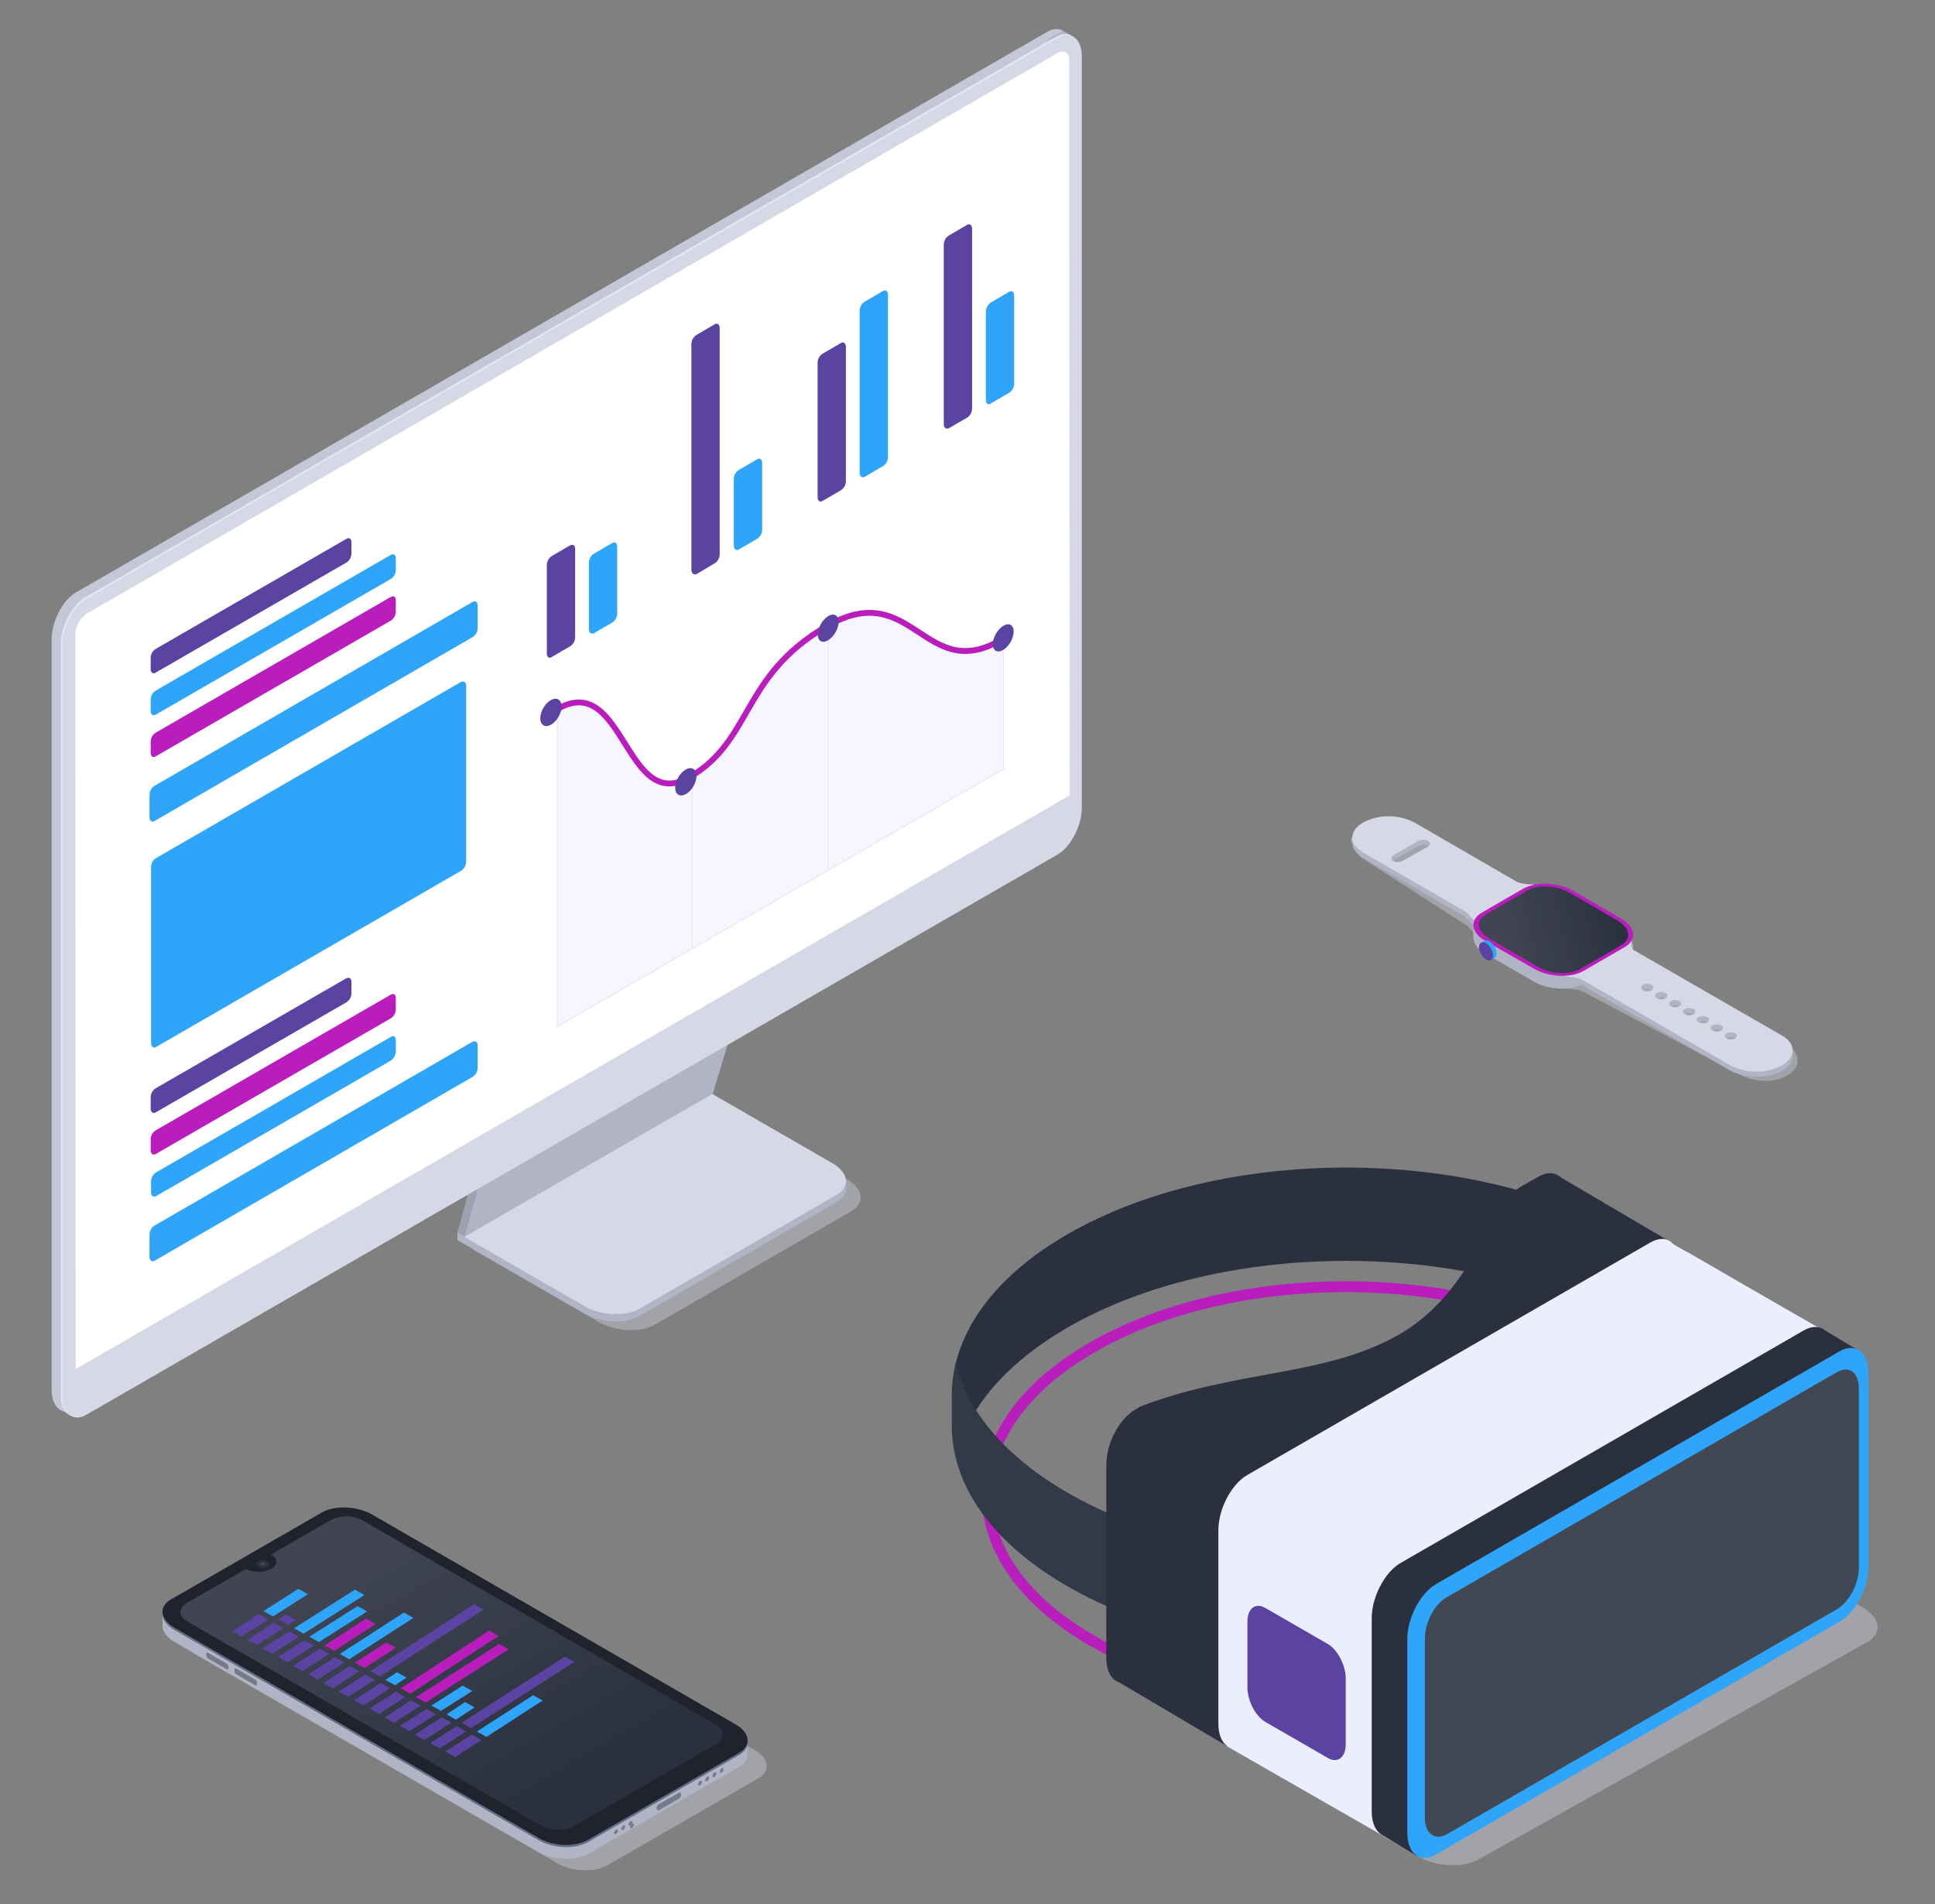 <?xml version="1.0" encoding="utf-8"?>
<!-- Generator: Adobe Illustrator 21.0.0, SVG Export Plug-In . SVG Version: 6.00 Build 0)  -->
<svg version="1.1" id="Calque_1" xmlns="http://www.w3.org/2000/svg" xmlns:xlink="http://www.w3.org/1999/xlink" x="0px" y="0px"
	 viewBox="0 0 506 498" style="enable-background:new 0 0 506 498;" xml:space="preserve">
<rect x="0" y="0" width="506" height="498" fill="#808080" stroke="none"/>
<style type="text/css">
	.st0{opacity:0.4;fill:#D6D8E5;enable-background:new    ;}
	.st1{fill:#B1B4C4;}
	.st2{fill:#616E84;}
	.st3{fill:#757B89;}
	.st4{fill:#20232D;}
	.st5{fill:#2B303F;}
	.st6{opacity:0.5;fill:url(#SVGID_1_);enable-background:new    ;}
	.st7{opacity:0.1;fill:#FFFFFF;enable-background:new    ;}
	.st8{fill:#D6D8E5;}
	.st9{fill:#B91EBD;}
	.st10{opacity:0.5;fill:url(#SVGID_2_);enable-background:new    ;}
	.st11{fill:#2FA5FA;}
	.st12{fill:#5B43A1;}
	.st13{fill:#9EA1AF;}
	.st14{fill:#C4C7D6;}
	.st15{fill:#E4E7F2;}
	.st16{fill:#FFFFFF;}
	.st17{fill:#F5F6FF;}
	.st18{fill:none;stroke:#E9EAF2;stroke-width:0.31;stroke-miterlimit:10;}
	.st19{fill:none;stroke:#B91EBD;stroke-width:1.53;stroke-miterlimit:10;}
	.st20{fill:#B91EBD;enable-background:new    ;}
	.st21{fill:#333A47;}
	.st22{fill:#EBEEFC;}
	.st23{fill:#414854;}
</style>
<g id="Calque_6">
	<path class="st0" d="M145.8,487.3l-95.1-54.9c-3.9-2.2-4.3-5.6-0.9-7.5l39.4-22.7c3.3-1.9,9.1-1.7,13,0.5l95.1,54.9
		c3.9,2.2,4.3,5.6,0.9,7.5l-39.4,22.7C155.4,489.7,149.6,489.5,145.8,487.3z"/>
	<path class="st1" d="M140.8,484.3l-95.1-54.9c-3.9-2.2-4.3-5.6-0.9-7.5l39.4-22.7c3.3-1.9,9.1-1.7,13,0.5l95.1,54.9
		c3.9,2.2,4.3,5.6,0.9,7.5l-39.4,22.7C150.4,486.7,144.6,486.5,140.8,484.3z"/>
	<polygon class="st1" points="191.1,456.8 195.4,455.1 195.4,458.8 	"/>
	<polygon class="st1" points="45.9,423.7 42.5,421.5 42.5,425 	"/>
	<path class="st2" d="M140.8,481.2l-95.1-54.9c-3.9-2.2-4.3-5.6-0.9-7.5l39.4-22.7c3.3-1.9,9.1-1.7,13,0.5l95.1,54.9
		c3.9,2.2,4.3,5.6,0.9,7.5l-39.4,22.7C150.4,483.7,144.6,483.4,140.8,481.2z"/>
	<ellipse transform="matrix(0.5 -0.866 0.866 0.5 -306.628 394.988)" class="st3" cx="188.8" cy="463" rx="0.7" ry="0.4"/>
	<ellipse transform="matrix(0.5 -0.866 0.866 0.5 -308.531 393.908)" class="st3" cx="186.9" cy="464.1" rx="0.7" ry="0.4"/>
	<ellipse transform="matrix(0.5 -0.866 0.866 0.5 -310.42 392.804)" class="st3" cx="185" cy="465.2" rx="0.7" ry="0.4"/>
	<ellipse transform="matrix(0.5 -0.866 0.866 0.5 -312.318 391.715)" class="st3" cx="183.1" cy="466.3" rx="0.7" ry="0.4"/>
	<ellipse transform="matrix(0.498 -0.867 0.867 0.498 -331.106 382.925)" class="st3" cx="165.3" cy="477.6" rx="0.7" ry="0.4"/>
	<ellipse transform="matrix(0.5 -0.866 0.866 0.5 -330.478 381.219)" class="st3" cx="164.9" cy="476.8" rx="0.7" ry="0.4"/>
	<ellipse transform="matrix(0.5 -0.866 0.866 0.5 -332.371 380.138)" class="st3" cx="163" cy="477.9" rx="0.7" ry="0.4"/>
	<ellipse transform="matrix(0.5 -0.866 0.866 0.5 -334.27 379.044)" class="st3" cx="161.1" cy="479" rx="0.7" ry="0.4"/>
	<path class="st3" d="M171.7,472.9L171.7,472.9c0-0.5,0.2-0.9,0.6-1.1l5.2-3c0.3-0.2,0.6,0,0.6,0.5l0,0c0,0.5-0.2,0.9-0.6,1.1
		l-5.2,3C172,473.5,171.7,473.3,171.7,472.9z"/>
	<path class="st3" d="M53.9,432.6L53.9,432.6c0-0.4,0.3-0.6,0.5-0.4l4.8,2.8c0.3,0.2,0.6,0.6,0.6,1.1l0,0c0,0.4-0.3,0.6-0.6,0.4
		l-4.8-2.8C54.1,433.4,53.9,433,53.9,432.6z"/>
	<path class="st3" d="M61.3,436.8L61.3,436.8c0-0.4,0.3-0.6,0.6-0.4l4.8,2.8c0.3,0.2,0.5,0.6,0.5,1.1l0,0c0,0.4-0.2,0.6-0.5,0.4
		l-4.8-2.8C61.5,437.7,61.3,437.3,61.3,436.8z"/>
	<path class="st4" d="M140.8,480.6l-95.1-54.9c-3.9-2.2-4.3-5.6-0.9-7.5l39.4-22.7c3.3-1.9,9.1-1.7,13,0.5l95.1,54.9
		c3.9,2.2,4.3,5.6,0.9,7.5l-39.4,22.7C150.4,483.1,144.6,482.9,140.8,480.6z"/>
	<path class="st5" d="M49,424l92.6,53.5c2.7,1.4,5.8,1.4,8.5,0l37.3-21.5c2.3-1.3,2.3-3.5,0-4.9l-92.6-53.5c-2.7-1.4-5.8-1.4-8.5,0
		l-15.4,8.9l0,0c1.8,1,1.8,2.8,0,3.8c-2.1,1-4.5,1-6.6,0l0,0L49,419.1C46.6,420.5,46.6,422.7,49,424z"/>
	
		<linearGradient id="SVGID_1_" gradientUnits="userSpaceOnUse" x1="-1849.714" y1="-2326.982" x2="-1849.714" y2="-2225.922" gradientTransform="matrix(-0.87 0.5 -1 -0.58 -3756.665 48.367)">
		<stop  offset="0.21" style="stop-color:#FFFFFF;stop-opacity:0"/>
		<stop  offset="1" style="stop-color:#FFFFFF;stop-opacity:0.2"/>
	</linearGradient>
	<path class="st6" d="M49,424l92.6,53.5c2.7,1.4,5.8,1.4,8.5,0l37.3-21.5c2.3-1.3,2.3-3.5,0-4.9l-92.6-53.5c-2.7-1.4-5.8-1.4-8.5,0
		l-15.4,8.9l0,0c1.8,1,1.8,2.8,0,3.8c-2.1,1-4.5,1-6.6,0l0,0L49,419.1C46.6,420.5,46.6,422.7,49,424z"/>
	<ellipse class="st5" cx="68.7" cy="409" rx="1.8" ry="1"/>
	<path class="st7" d="M68.2,409.3c-0.1,0-0.2-0.1-0.2-0.2c-0.1-0.2,0-0.3,0.2-0.4c0.3-0.2,0.7-0.2,1,0c0.3,0.2,0.3,0.4,0,0.6
		C68.9,409.4,68.5,409.4,68.2,409.3z"/>
</g>
<g id="Calque_5">
	<path class="st1" d="M401.1,256.7l-12.6-7.3c-3.9-2.2-4.3-5.6-0.9-7.5l10.7-6.2c3.3-1.9,9.2-1.7,13,0.5l12.6,7.3
		c3.8,2.2,4.3,5.6,0.9,7.5l-10.7,6.2C410.8,259.2,405,258.9,401.1,256.7z"/>
	<path class="st1" d="M388.9,243.3l-3.6-2c0,0,0,3.4,0,3.5L388.9,243.3z"/>
	<polygon class="st1" points="355.9,219.7 353.4,218.9 353.4,220.4 	"/>
	<path class="st0" d="M409.3,258.6c0,0,3.2-0.1,4.5,0.7h0.1l41,21.7c3.7,2.1,9.5,2.3,12.8,0l0,0c3.7-2.2,2.8-6.2-0.9-8.3l-39.4-21.3
		c-0.9-0.6-1.4-1.6-1.4-2.7l-7,0.9l1.9,1.9l-7.4,6c-0.6,0.2-1.1,0.5-1.7,0.6C411,258.4,410.2,258.5,409.3,258.6z M432,260.6
		c0.2,0.1,0.4,0.2,0.5,0.5c0.1,0.4-0.1,0.8-0.5,0.9c-0.7,0.4-1.6,0.4-2.3,0c-0.2-0.1-0.4-0.2-0.4-0.4c-0.1-0.4,0.1-0.8,0.4-0.9
		C430.4,260.2,431.3,260.2,432,260.6z M433.4,262.7c0.7-0.4,1.6-0.4,2.3,0c0.2,0.1,0.4,0.2,0.5,0.5c0.1,0.4-0.1,0.8-0.5,0.9
		c-0.7,0.4-1.6,0.4-2.3,0c-0.2-0.1-0.4-0.2-0.4-0.4C432.8,263.2,433,262.8,433.4,262.7L433.4,262.7z M437,264.8
		c0.7-0.4,1.6-0.4,2.3,0c0.2,0.1,0.4,0.2,0.4,0.4c0.1,0.4-0.1,0.8-0.4,0.9c-0.7,0.4-1.6,0.4-2.3,0c-0.2-0.1-0.4-0.2-0.4-0.4
		C436.5,265.3,436.6,264.9,437,264.8L437,264.8z M440.6,266.9c0.7-0.4,1.6-0.4,2.3,0c0.2,0.1,0.4,0.2,0.4,0.4
		c0.1,0.4-0.1,0.8-0.4,0.9c-0.7,0.4-1.6,0.4-2.3,0c-0.2-0.1-0.4-0.2-0.4-0.4C440.1,267.4,440.3,267,440.6,266.9L440.6,266.9z
		 M444.3,269c0.7-0.4,1.6-0.4,2.3,0c0.2,0.1,0.4,0.2,0.4,0.4c0.1,0.4-0.1,0.8-0.4,0.9c-0.7,0.4-1.6,0.4-2.3,0
		c-0.2-0.1-0.4-0.2-0.4-0.4C443.7,269.5,443.9,269.1,444.3,269L444.3,269z M453.7,274.6c-0.7,0.3-1.6,0.3-2.3-0.1
		c-0.6-0.4-0.5-1,0.2-1.3c0.7-0.3,1.6-0.3,2.3,0.1C454.5,273.7,454.4,274.3,453.7,274.6L453.7,274.6z M450.1,272.5
		c-0.7,0.3-1.6,0.3-2.3-0.1c-0.6-0.4-0.5-1,0.2-1.3c0.7-0.3,1.6-0.3,2.3,0.1C450.9,271.6,450.8,272.2,450.1,272.5L450.1,272.5z"/>
	<path class="st1" d="M409.2,256.9c0,0,3.3,0,4.6,0.8h0.1l38.6,22.3c4.3,2.1,9.3,2.1,13.5,0l0,0c3.7-2.2,3.7-5.6,0-7.8l-38.6-22.3
		c-0.9-0.6-1.4-1.6-1.4-2.7l-7,0.9l1.9,1.9l-7,4l-3.2-1.1L409.2,256.9z M431.9,259c0.2,0.1,0.4,0.2,0.4,0.4c0.1,0.4-0.1,0.8-0.4,0.9
		c-0.7,0.4-1.6,0.4-2.3,0c-0.2-0.1-0.4-0.2-0.4-0.4c-0.1-0.4,0.1-0.8,0.4-0.9C430.4,258.6,431.2,258.6,431.9,259z M433.3,261.1
		c0.7-0.4,1.6-0.4,2.3,0c0.2,0.1,0.4,0.2,0.4,0.4c0.1,0.4-0.1,0.8-0.4,0.9c-0.7,0.4-1.6,0.4-2.3,0c-0.2-0.1-0.4-0.2-0.4-0.4
		C432.7,261.6,432.9,261.2,433.3,261.1L433.3,261.1z M436.9,263.2c0.7-0.4,1.6-0.4,2.3,0c0.2,0.1,0.4,0.2,0.4,0.4
		c0.1,0.4-0.1,0.8-0.4,0.9c-0.7,0.4-1.6,0.4-2.3,0c-0.2-0.1-0.4-0.2-0.4-0.4C436.4,263.7,436.6,263.3,436.9,263.2L436.9,263.2z
		 M440.6,265.3c0.7-0.4,1.6-0.4,2.3,0c0.2,0.1,0.4,0.2,0.4,0.4c0.1,0.4-0.1,0.8-0.4,0.9c-0.7,0.4-1.6,0.4-2.3,0
		c-0.2-0.1-0.4-0.2-0.4-0.4C440,265.8,440.2,265.4,440.6,265.3L440.6,265.3z M446.5,267.3c0.2,0.1,0.4,0.2,0.4,0.4
		c0.1,0.4-0.1,0.8-0.4,0.9c-0.7,0.4-1.6,0.4-2.3,0c-0.6-0.3-0.6-1,0-1.3C444.9,267,445.7,267,446.5,267.3z M453.7,273
		c-0.8,0.3-1.6,0.3-2.3-0.2c-0.6-0.4-0.5-1,0.2-1.3c0.7-0.3,1.6-0.3,2.3,0.1C454.4,272,454.3,272.6,453.7,273L453.7,273z M450,270.9
		c-0.8,0.3-1.6,0.3-2.3-0.2c-0.6-0.4-0.5-1,0.2-1.3c0.7-0.3,1.6-0.3,2.3,0.1C450.8,269.9,450.7,270.5,450,270.9L450,270.9z"/>
	<path class="st8" d="M409.2,255.3c0,0,3.3,0.2,4.6,1h0.1l38.6,22.3c4.2,2.2,9.3,2.2,13.5,0l0,0c3.7-2.2,3.7-5.7,0-7.8l-38.7-22.3
		c-1.4-0.8-0.5-2.7-0.5-2.7l-7.8,0.9l1.9,1.9l-7,4l-3.2-1.1L409.2,255.3z M429.6,257.6c0.7-0.4,1.6-0.4,2.3,0
		c0.2,0.1,0.4,0.2,0.4,0.4c0.1,0.4-0.1,0.8-0.4,0.9c-0.7,0.4-1.6,0.4-2.3,0c-0.2-0.1-0.4-0.2-0.4-0.4
		C429.1,258.1,429.3,257.7,429.6,257.6L429.6,257.6z M433.3,259.7c0.7-0.4,1.6-0.4,2.3,0c0.2,0.1,0.4,0.2,0.4,0.4
		c0.1,0.4-0.1,0.8-0.4,0.9c-0.7,0.4-1.6,0.4-2.3,0c-0.2-0.1-0.4-0.2-0.4-0.4C432.7,260.2,432.9,259.8,433.3,259.7L433.3,259.7z
		 M436.9,261.8c0.7-0.4,1.6-0.4,2.3,0c0.2,0.1,0.4,0.2,0.4,0.4c0.1,0.4-0.1,0.8-0.4,0.9c-0.7,0.4-1.6,0.4-2.3,0
		c-0.2-0.1-0.4-0.2-0.4-0.4C436.4,262.3,436.6,261.9,436.9,261.8L436.9,261.8z M440.6,263.9c0.7-0.4,1.6-0.4,2.3,0
		c0.2,0.1,0.4,0.2,0.4,0.4c0.1,0.4-0.1,0.8-0.4,0.9c-0.7,0.4-1.6,0.4-2.3,0c-0.2-0.1-0.4-0.2-0.5-0.5
		C440,264.4,440.2,264,440.6,263.9L440.6,263.9z M446.5,266c0.2,0.1,0.4,0.2,0.4,0.4c0.1,0.4-0.1,0.8-0.4,0.9
		c-0.7,0.4-1.6,0.4-2.3,0c-0.3-0.1-0.5-0.3-0.5-0.5c-0.1-0.4,0.1-0.8,0.5-0.8C444.9,265.6,445.7,265.6,446.5,266z M453.7,271.6
		c-0.7,0.3-1.6,0.3-2.3-0.1c-0.6-0.4-0.5-1,0.2-1.3c0.7-0.3,1.6-0.3,2.3,0.1C454.4,270.6,454.3,271.2,453.7,271.6L453.7,271.6z
		 M450,269.5c-0.7,0.3-1.6,0.3-2.3-0.1c-0.6-0.4-0.5-1,0.2-1.3c0.7-0.3,1.6-0.3,2.3,0.1C450.8,268.5,450.7,269.1,450,269.5
		L450,269.5z"/>
	<path class="st0" d="M385.3,244v-1.7l3.9-0.6l7-4l3.2,1.1l1.6-4c0,0-3.3,0-4.6-0.8l-26.6-15.3c-4.3-2.1-9.3-2.1-13.5,0l0,0
		c-0.4,1.7-0.7,3.5-0.8,5.3l27.4,17.6c0,0,0,0,0.1,0C383.8,242.1,384.7,243,385.3,244z M366.8,228.5c-0.8,0.4-1.7,0.4-2.5,0
		c-0.2-0.1-0.4-0.2-0.5-0.5c-0.1-0.4,0.1-0.8,0.5-1l6.6-3.8c0.8-0.4,1.7-0.4,2.5,0c0.2,0.1,0.4,0.3,0.5,0.5c0.1,0.4-0.1,0.8-0.5,1
		L366.8,228.5L366.8,228.5z"/>
	<path class="st1" d="M385.3,242.3l5.9-0.8l-1.9-1.9l7-4l3.2,1.1l1.6-4c0,0-3.3,0-4.6-0.8l-26.6-15.4c-4.3-2.2-9.3-2.2-13.5,0l0,0
		c-3.7,2.2-3.7,5.6,0,7.8l26.5,15.3c0,0,0,0,0.1,0.1C383.8,240.4,384.7,241.3,385.3,242.3z M364.3,226.5c-0.2-0.1-0.4-0.3-0.5-0.5
		c-0.1-0.4,0.1-0.8,0.5-1l6.6-3.8c0.8-0.4,1.7-0.4,2.5,0c0.2,0.1,0.4,0.3,0.5,0.5c0.1,0.4-0.1,0.8-0.5,1l-6.6,3.8
		C366,226.9,365.1,226.9,364.3,226.5z"/>
	<path class="st8" d="M385.5,240.7l5.7-0.6l-1.9-1.9l7-4l3.2,1.1l1.6-4c0,0-3.3,0-4.6-0.8l-26.6-15.4c-4.3-2.2-9.3-2.2-13.5,0l0,0
		c-3.7,2.2-3.7,5.7,0,7.8l26.5,15.3h0.1C383.9,239,384.7,239.8,385.5,240.7z M366.8,225.1c-0.8,0.4-1.7,0.4-2.5,0.1
		c-0.2-0.1-0.4-0.3-0.5-0.5c-0.1-0.4,0.1-0.8,0.5-1l6.6-3.8c0.8-0.4,1.7-0.4,2.5,0c0.2,0.1,0.4,0.3,0.5,0.5c0.1,0.4-0.1,0.8-0.5,1
		L366.8,225.1L366.8,225.1z"/>
	<path class="st9" d="M401.1,253.3l-12.6-7.2c-3.9-2.2-4.3-5.6-0.9-7.5l10.7-6.2c3.3-1.9,9.2-1.7,13,0.5l12.6,7.3
		c3.8,2.2,4.3,5.6,0.9,7.5l-10.7,6.2C410.8,255.8,405,255.6,401.1,253.3z"/>
	<path class="st5" d="M423.9,247.2l-10.7,6.2c-2.8,1.6-7.7,1.4-10.9-0.5l-12.9-7.5c-3.2-1.9-3.6-4.7-0.8-6.3l10.7-6.2
		c2.8-1.6,7.7-1.4,10.9,0.4l12.9,7.5C426.3,242.7,426.7,245.6,423.9,247.2z"/>
	
		<linearGradient id="SVGID_2_" gradientUnits="userSpaceOnUse" x1="-2255.118" y1="-2070.606" x2="-2232.798" y2="-2051.276" gradientTransform="matrix(-0.87 0.5 -1 -0.58 -3600.005 169.797)">
		<stop  offset="0.21" style="stop-color:#FFFFFF;stop-opacity:0"/>
		<stop  offset="1" style="stop-color:#FFFFFF;stop-opacity:0.2"/>
	</linearGradient>
	<path class="st10" d="M423.9,247.2l-10.7,6.2c-2.8,1.6-7.7,1.4-10.9-0.5l-12.9-7.5c-3.2-1.9-3.6-4.7-0.8-6.3l10.7-6.2
		c2.8-1.6,7.7-1.4,10.9,0.4l12.9,7.5C426.3,242.7,426.7,245.6,423.9,247.2z"/>
	<ellipse transform="matrix(0.866 -0.5 0.5 0.866 -71.953 228.01)" class="st11" cx="389.5" cy="248.3" rx="1.5" ry="2.6"/>
	<polygon class="st11" points="388.5,247.2 387.4,246.5 388.3,246 	"/>
	<polygon class="st11" points="389.6,249.8 390.8,250.5 389.8,251.1 	"/>
	<ellipse transform="matrix(0.866 -0.5 0.5 0.866 -72.329 227.628)" class="st12" cx="388.6" cy="248.8" rx="1.5" ry="2.6"/>
</g>
<g id="Calque_4">
	<path class="st0" d="M156.7,345.8l-33.3-19.2l64.8-37.4l33.3,19.2c4.3,2.5,4.8,6.2,1,8.4l-51.4,29.7
		C167.5,348.5,161,348.2,156.7,345.8z"/>
	<path class="st1" d="M152.9,343.5l-33.3-19.2l64.8-37.4l33.3,19.2c4.3,2.5,4.7,6.2,1,8.3l-51.4,29.7
		C163.7,346.3,157.2,346,152.9,343.5z"/>
	<polygon class="st1" points="122.6,324.1 119.6,322.4 119.6,324.3 	"/>
	<polygon class="st1" points="218.3,310.2 221.3,308.9 221.3,310.9 	"/>
	<path class="st8" d="M152.9,341.6l-33.3-19.2l64.8-37.4l33.3,19.2c4.3,2.5,4.7,6.2,1,8.3l-51.4,29.7
		C163.7,344.3,157.2,344.1,152.9,341.6z"/>
	<polygon class="st13" points="119.6,322.4 126.8,296 192.3,258.4 184.3,285 	"/>
	<path class="st13" d="M122.5,320.1l-2.8,2.3l1.9,1.1L122.5,320.1z"/>
	<polygon class="st1" points="121.5,323.4 128.8,297 194.4,259.4 186.4,286 	"/>
	<path class="st14" d="M13.5,363.4V167.2c0-4.7,2.9-10.3,6.4-12.3L273.7,8.4c3.6-2.1,6.4,0.1,6.4,4.9v196.3c0,4.7-2.9,10.3-6.4,12.3
		L19.9,368.4C16.4,370.4,13.5,368.2,13.5,363.4z"/>
	<polygon class="st14" points="17.1,360.4 15.9,368.7 18.7,370.3 	"/>
	<path class="st1" d="M278.2,10.9c-0.1,0-4.3-0.6-4.3-0.6l4-2.3l2.8,1.6C280.6,9.6,278.3,10.9,278.2,10.9z"/>
	<path class="st15" d="M15.9,364.8V168.5c0-4.7,2.9-10.3,6.4-12.3L276,9.7c3.6-2.1,6.4,0.1,6.4,4.9v196.3c0,4.8-2.9,10.3-6.4,12.3
		L22.3,369.7C18.7,371.7,15.9,369.5,15.9,364.8z"/>
	<path class="st8" d="M16.3,365V168.8c0-4.8,2.9-10.3,6.4-12.3L276.5,10c3.6-2.1,6.4,0.1,6.4,4.9v196.3c0,4.7-2.9,10.3-6.4,12.3
		L22.7,369.9C19.2,372,16.3,369.8,16.3,365z"/>
	<path class="st16" d="M19.7,165.7c0.1-2.2,1.3-4.1,3.1-5.3L276.5,13.9c1.7-1,3.1-0.2,3.1,1.8l0.1,192.3L19.8,358L19.7,165.7z"/>
	<g id="Calque_8">
		<path class="st11" d="M124.9,273.4v5.8c0,1-0.5,1.9-1.3,2.4l-83.2,48.1c-0.7,0.4-1.3-0.1-1.3-1v-5.8c0-1,0.5-1.9,1.3-2.4
			l83.2-48.1C124.4,272.1,124.9,272.5,124.9,273.4z"/>
		<path class="st11" d="M103.5,272v2.9c0,1-0.5,1.8-1.2,2.4l-61.5,35.5c-0.7,0.4-1.3-0.1-1.3-1V309c0-1,0.5-1.9,1.3-2.4l61.5-35.5
			C103,270.7,103.5,271.1,103.5,272z"/>
		<path class="st9" d="M103.5,261v2.9c0,1-0.5,1.9-1.3,2.4l-61.5,35.5c-0.7,0.4-1.3-0.1-1.3-1V298c0-1,0.5-1.9,1.3-2.4l61.5-35.5
			C103,259.7,103.5,260.1,103.5,261z"/>
		<path class="st12" d="M91.9,256.8v2.9c0,1-0.5,1.9-1.3,2.4l-49.9,28.8c-0.7,0.4-1.3-0.1-1.3-1v-2.9c0-1,0.5-1.9,1.3-2.4l49.9-28.8
			C91.4,255.5,91.9,255.9,91.9,256.8z"/>
		<path class="st11" d="M124.9,158.4v5.8c0,1-0.5,1.9-1.3,2.4l-83.2,48.1c-0.7,0.4-1.3,0-1.3-1v-5.8c0-1,0.5-1.9,1.3-2.4l83.2-48.1
			C124.4,157,124.9,157.5,124.9,158.4z"/>
		<path class="st9" d="M103.5,157v2.9c0,1-0.5,1.9-1.3,2.4l-61.5,35.5c-0.7,0.4-1.3,0-1.3-0.9v-2.9c0-1,0.5-1.9,1.3-2.4l61.5-35.5
			C103,155.7,103.5,156.1,103.5,157z"/>
		<path class="st11" d="M103.5,146.1v2.9c0,1-0.5,1.9-1.3,2.4l-61.5,35.5c-0.7,0.4-1.3-0.1-1.3-0.9V183c0-1,0.5-1.9,1.3-2.4
			l61.5-35.5C103,144.7,103.5,145.1,103.5,146.1z"/>
		<path class="st12" d="M91.9,141.8v2.9c0,1-0.5,1.9-1.3,2.4l-49.9,28.8c-0.7,0.4-1.3,0-1.3-0.9v-2.9c0-1,0.5-1.9,1.3-2.4l49.9-28.8
			C91.4,140.5,91.9,140.9,91.9,141.8z"/>
		<path class="st11" d="M121.9,179.3v46c0,1-0.5,1.9-1.3,2.4l-79.8,46.1c-0.7,0.4-1.3-0.1-1.3-1v-46c0-1,0.5-1.9,1.3-2.4l79.8-46.1
			C121.3,178,121.9,178.4,121.9,179.3z"/>
	</g>
	<g id="Calque_7">
		<path class="st17" d="M262.4,166.8v34.3l-116.6,67.2v-83c10.1-6,13.7,3.2,19.1,11.4c5.5,8.3,8.8,10.2,15.8,6.2
			s11.2-11.4,11.2-11.4c13-23.4,19.8-25,24.5-27.7c4.7-2.7,13.2-7.1,22.6,0.7c13.3,10.5,22.4,2.8,22.4,2.8L262.4,166.8z"/>
		<polyline class="st18" points="145.8,185.4 145.8,268.4 262.4,201.1 262.4,165.4 		"/>
		<line class="st18" x1="216.6" y1="227.5" x2="216.6" y2="164.3"/>
		<line class="st18" x1="180.9" y1="248" x2="180.9" y2="204.2"/>
		<path class="st19" d="M145.8,185.4c17.4-10,17.7,27.5,34.4,17.9s13.5-26.6,36.1-39.6s25.5,16,46.2,3.2"/>
		<ellipse transform="matrix(0.5 -0.866 0.866 0.5 -34.016 269.698)" class="st12" cx="216.6" cy="164.3" rx="3.9" ry="2.2"/>
		
			<ellipse transform="matrix(0.498 -0.867 0.867 0.498 -89.216 218.456)" class="st12" cx="144.1" cy="186.3" rx="3.9" ry="2.3"/>
		
			<ellipse transform="matrix(0.498 -0.867 0.867 0.498 -87.296 258.139)" class="st12" cx="179.4" cy="204.5" rx="3.9" ry="2.3"/>
		<ellipse transform="matrix(0.5 -0.866 0.866 0.5 -13.299 310.645)" class="st12" cx="262.4" cy="166.8" rx="3.9" ry="2.2"/>
		<path class="st11" d="M257.8,104.6V81.5c0-0.9,0.5-1.8,1.3-2.4l4.8-2.8c0.7-0.4,1.3,0,1.3,1v23c0,1-0.5,1.9-1.3,2.4l-4.8,2.8
			C258.4,106,257.8,105.6,257.8,104.6z"/>
		<path class="st12" d="M246.8,111V64c0-1,0.5-1.9,1.3-2.4l4.8-2.8c0.7-0.4,1.3,0.1,1.3,1v47c0,1-0.5,1.9-1.3,2.4l-4.8,2.8
			C247.4,112.3,246.8,111.9,246.8,111z"/>
		<path class="st11" d="M224.8,123.7V81.3c0-1,0.5-1.9,1.3-2.4l4.8-2.8c0.7-0.4,1.3,0,1.3,1v42.4c0,1-0.5,1.9-1.3,2.4l-4.8,2.8
			C225.4,125,224.8,124.6,224.8,123.7z"/>
		<path class="st12" d="M213.8,130V94.9c0-1,0.5-1.9,1.3-2.4l4.8-2.8c0.7-0.4,1.3,0.1,1.3,1v35.1c0,1-0.5,1.9-1.3,2.4l-4.8,2.8
			C214.4,131.4,213.8,131,213.8,130z"/>
		<path class="st11" d="M191.9,142.7v-17.4c0-1,0.5-1.9,1.3-2.4l4.8-2.8c0.7-0.4,1.3,0,1.3,1v17.4c0,1-0.5,1.9-1.3,2.4l-4.8,2.8
			C192.5,144.1,191.9,143.6,191.9,142.7z"/>
		<path class="st12" d="M180.8,149.1V90c0-1,0.5-1.9,1.3-2.4l4.8-2.8c0.7-0.4,1.3,0,1.3,1v59.1c0,1-0.5,1.9-1.3,2.4l-4.7,2.8
			C181.4,150.4,180.9,150,180.8,149.1z"/>
		<path class="st11" d="M154,164.6v-17.4c0-1,0.5-1.9,1.3-2.4l4.8-2.8c0.7-0.4,1.3,0,1.3,1v17.4c0,1-0.5,1.9-1.3,2.4l-4.8,2.8
			C154.6,165.9,154,165.5,154,164.6z"/>
		<path class="st12" d="M143,170.9v-23.1c0-1,0.5-1.9,1.3-2.4l4.8-2.8c0.7-0.4,1.3,0,1.3,1v23c0,1-0.5,1.9-1.3,2.4l-4.8,2.8
			C143.6,172.3,143,171.9,143,170.9z"/>
	</g>
</g>
<g id="Calque_2">
	<polygon class="st12" points="125.9,455 119,459.5 116.5,458 123.4,453.6 	"/>
	<polygon class="st11" points="141.9,444.7 127.2,454.2 124.7,452.8 139.4,443.3 	"/>
	<polygon class="st12" points="118,450.5 111,455 108.5,453.6 115.5,449.1 	"/>
	<polygon class="st11" points="124.1,446.5 119.2,449.7 116.8,448.3 121.6,445.1 	"/>
	<polygon class="st12" points="114,448.3 107.1,452.7 104.6,451.3 111.5,446.9 	"/>
	<polygon class="st11" points="123.5,442.2 115.3,447.4 112.8,446 121,440.8 	"/>
	<polygon class="st12" points="110,446 103.1,450.5 100.6,449.1 107.5,444.6 	"/>
	<polygon class="st9" points="133,431.3 111.3,445.2 108.8,443.8 130.5,429.9 	"/>
	<polygon class="st12" points="121.9,452.8 115,457.2 112.5,455.8 119.4,451.4 	"/>
	<polygon class="st12" points="150.2,434.6 123.2,451.9 120.7,450.5 147.7,433.2 	"/>
	<polygon class="st12" points="106,443.8 99.1,448.2 96.6,446.8 103.5,442.4 	"/>
	<polygon class="st9" points="130.4,427.8 107.3,442.9 104.8,441.5 127.9,426.4 	"/>
	<polygon class="st12" points="98,439.3 91.1,443.7 88.6,442.3 95.5,437.9 	"/>
	<polygon class="st12" points="126.5,420.9 99.3,438.4 96.8,437 124,419.5 	"/>
	<polygon class="st12" points="94,437 87.1,441.5 84.6,440.1 91.5,435.6 	"/>
	<polygon class="st9" points="103.5,430.9 95.3,436.2 92.8,434.8 101,429.5 	"/>
	<polygon class="st12" points="90.1,434.8 83.1,439.2 80.6,437.8 87.6,433.4 	"/>
	<polygon class="st11" points="108.1,423.1 91.3,433.9 88.9,432.5 105.6,421.7 	"/>
	<polygon class="st12" points="102,441.5 95.1,446 92.6,444.6 99.5,440.1 	"/>
	<polygon class="st11" points="106.3,438.7 103.3,440.7 100.8,439.3 103.8,437.3 	"/>
	<polygon class="st12" points="86.1,432.5 79.2,437 76.7,435.6 83.6,431.1 	"/>
	<polygon class="st9" points="98.2,424.7 87.4,431.7 84.9,430.3 95.7,423.3 	"/>
	<polygon class="st12" points="78.1,428 71.2,432.5 68.7,431.1 75.6,426.6 	"/>
	<polygon class="st11" points="95.3,417.1 79.4,427.2 76.9,425.8 92.8,415.7 	"/>
	<polygon class="st12" points="74.1,425.8 67.2,430.2 64.7,428.8 71.6,424.4 	"/>
	<polygon class="st12" points="77.3,423.6 75.4,425 72.9,423.5 74.8,422.2 	"/>
	<polygon class="st12" points="70.1,423.5 63.2,428 60.7,426.6 67.6,422.1 	"/>
	<polygon class="st11" points="80.5,416.9 71.4,422.7 68.9,421.3 78,415.5 	"/>
	<polygon class="st12" points="82.1,430.3 75.2,434.7 72.7,433.3 79.6,428.9 	"/>
	<polygon class="st11" points="96,421.4 83.4,429.4 80.9,428 93.5,420 	"/>
</g>
<g id="Calque_3">
	<path class="st0" d="M371.1,485.6l-41.1-23.7c-4.6-2.7-5.1-6.7-1.1-9L430.5,396c4-2.3,11-2,15.6,0.7l41.1,23.7
		c4.6,2.7,5.1,6.7,1.1,9l-101.6,56.8C382.7,488.5,375.7,488.2,371.1,485.6z"/>
	<path class="st20" d="M284.9,430.3c-18.2-10.5-28.2-24.6-28.2-39.6c0-15,10-29.1,28.2-39.6c37-21.4,97.2-21.4,134.3,0
		c18.2,10.5,28.2,24.6,28.2,39.6c0,15-10,29.1-28.2,39.6c-18.5,10.7-42.8,16-67.1,16C327.7,446.3,303.4,441,284.9,430.3z M352,337.9
		c-23.8,0-47.6,5.2-65.7,15.7c-17.3,10-26.8,23.1-26.8,37.1s9.5,27.1,26.8,37.1c36.2,20.9,95.1,20.9,131.3,0
		c17.3-10,26.8-23.1,26.8-37.1s-9.5-27.1-26.8-37.1C399.5,343.2,375.8,337.9,352,337.9L352,337.9z"/>
	<path class="st5" d="M453,377.1c6.9-19-2.5-39.6-28-54.3c-40.3-23.3-105.6-23.3-145.9,0c-25.5,14.7-34.9,35.3-28,54.3
		c4-11,13.3-21.4,28-29.9c40.3-23.3,105.6-23.3,145.9,0C439.7,355.7,449,366.1,453,377.1z"/>
	<path class="st21" d="M248.9,347.8L248.9,347.8L248.9,347.8L248.9,347.8z"/>
	<path class="st21" d="M248.9,364.9v7.5c-0.2,15.4,9.9,30.7,30.2,42.4c40.3,23.3,105.6,23.3,145.9,0c21.9-12.6,31.9-29.5,30-46
		c-0.3-2.8-1-5.6-2-8.3c-1.1,2.9-2.5,5.7-4.1,8.3c-5,7.9-13,15.2-23.9,21.5c-40.3,23.3-105.6,23.3-145.9,0
		c-10.9-6.3-18.9-13.7-23.9-21.6c-2.4-3.8-4.2-7.9-5.3-12.2L248.9,364.9z"/>
	<path class="st5" d="M289.3,383v50.5c0,5.6,3.4,8.1,7.6,5.7l105.4-60.8c4.2-2.4,7.6-8.9,7.6-14.5v-50.5c0-5.6-3.4-8.1-7.6-5.7
		l-4.9,2.8c-8.1,5.3-12.2,27.3-31.4,38.4c-19.2,11.1-42.5,9.2-67.8,18.9l-1.3,0.8C292.7,371,289.3,377.4,289.3,383z"/>
	<polygon class="st5" points="334.2,408.2 291.4,439.2 323.4,458.1 	"/>
	<polygon class="st5" points="399.5,359.6 406.8,307.1 441.3,327.4 	"/>
	<path class="st22" d="M318.6,450.7v-50.5c0-5.6,3.4-12.1,7.6-14.5l105.4-60.8c4.2-2.4,7.6,0.1,7.6,5.7v50.5
		c0,5.6-3.4,12.1-7.6,14.5l-105.4,60.8C322,458.8,318.6,456.3,318.6,450.7z"/>
	<path class="st22" d="M399.5,417.1l36.7-92.6c0,0,39.9,23.1,40.5,23.3L399.5,417.1z"/>
	<polygon class="st22" points="399.5,436.7 384.3,399.3 367.4,380.3 320.9,456.7 366.7,482.9 	"/>
	<path class="st5" d="M358.7,473.7v-50.5c0-5.6,3.4-12.1,7.6-14.5l105.4-60.8c4.2-2.4,7.6,0.2,7.6,5.7v50.5c0,5.6-3.4,12.1-7.6,14.5
		l-105.4,60.8C362.1,481.8,358.7,479.2,358.7,473.7z"/>
	<polygon class="st5" points="476.4,367.6 476.4,347.4 485.4,352.8 	"/>
	<polygon class="st5" points="370.3,468.5 361.2,479.7 370.6,485.4 	"/>
	<path class="st11" d="M368,479.2v-50.5c0-5.6,3.4-12.1,7.6-14.5l105.4-60.8c4.2-2.4,7.6,0.2,7.6,5.7v50.5c0,5.6-3.4,12.1-7.6,14.5
		l-105.4,60.8C371.4,487.4,368,484.8,368,479.2z"/>
	<path class="st23" d="M372.6,475.3v-46.8c0-4.2,2.5-9,5.7-10.8l102.1-58.9c3.1-1.8,5.7,0.1,5.7,4.3v46.8c0,4.2-2.5,9-5.7,10.9
		l-102.1,58.9C375.2,481.4,372.6,479.5,372.6,475.3z"/>
	<path class="st12" d="M326.2,441.3v-17.2c0-3.5,2.1-5.1,4.7-3.6l16.3,9.4c2.6,1.5,4.7,5.6,4.7,9v17.2c0,3.5-2.1,5.1-4.7,3.6
		l-16.3-9.4C328.3,448.8,326.2,444.7,326.2,441.3z"/>
</g>
</svg>
